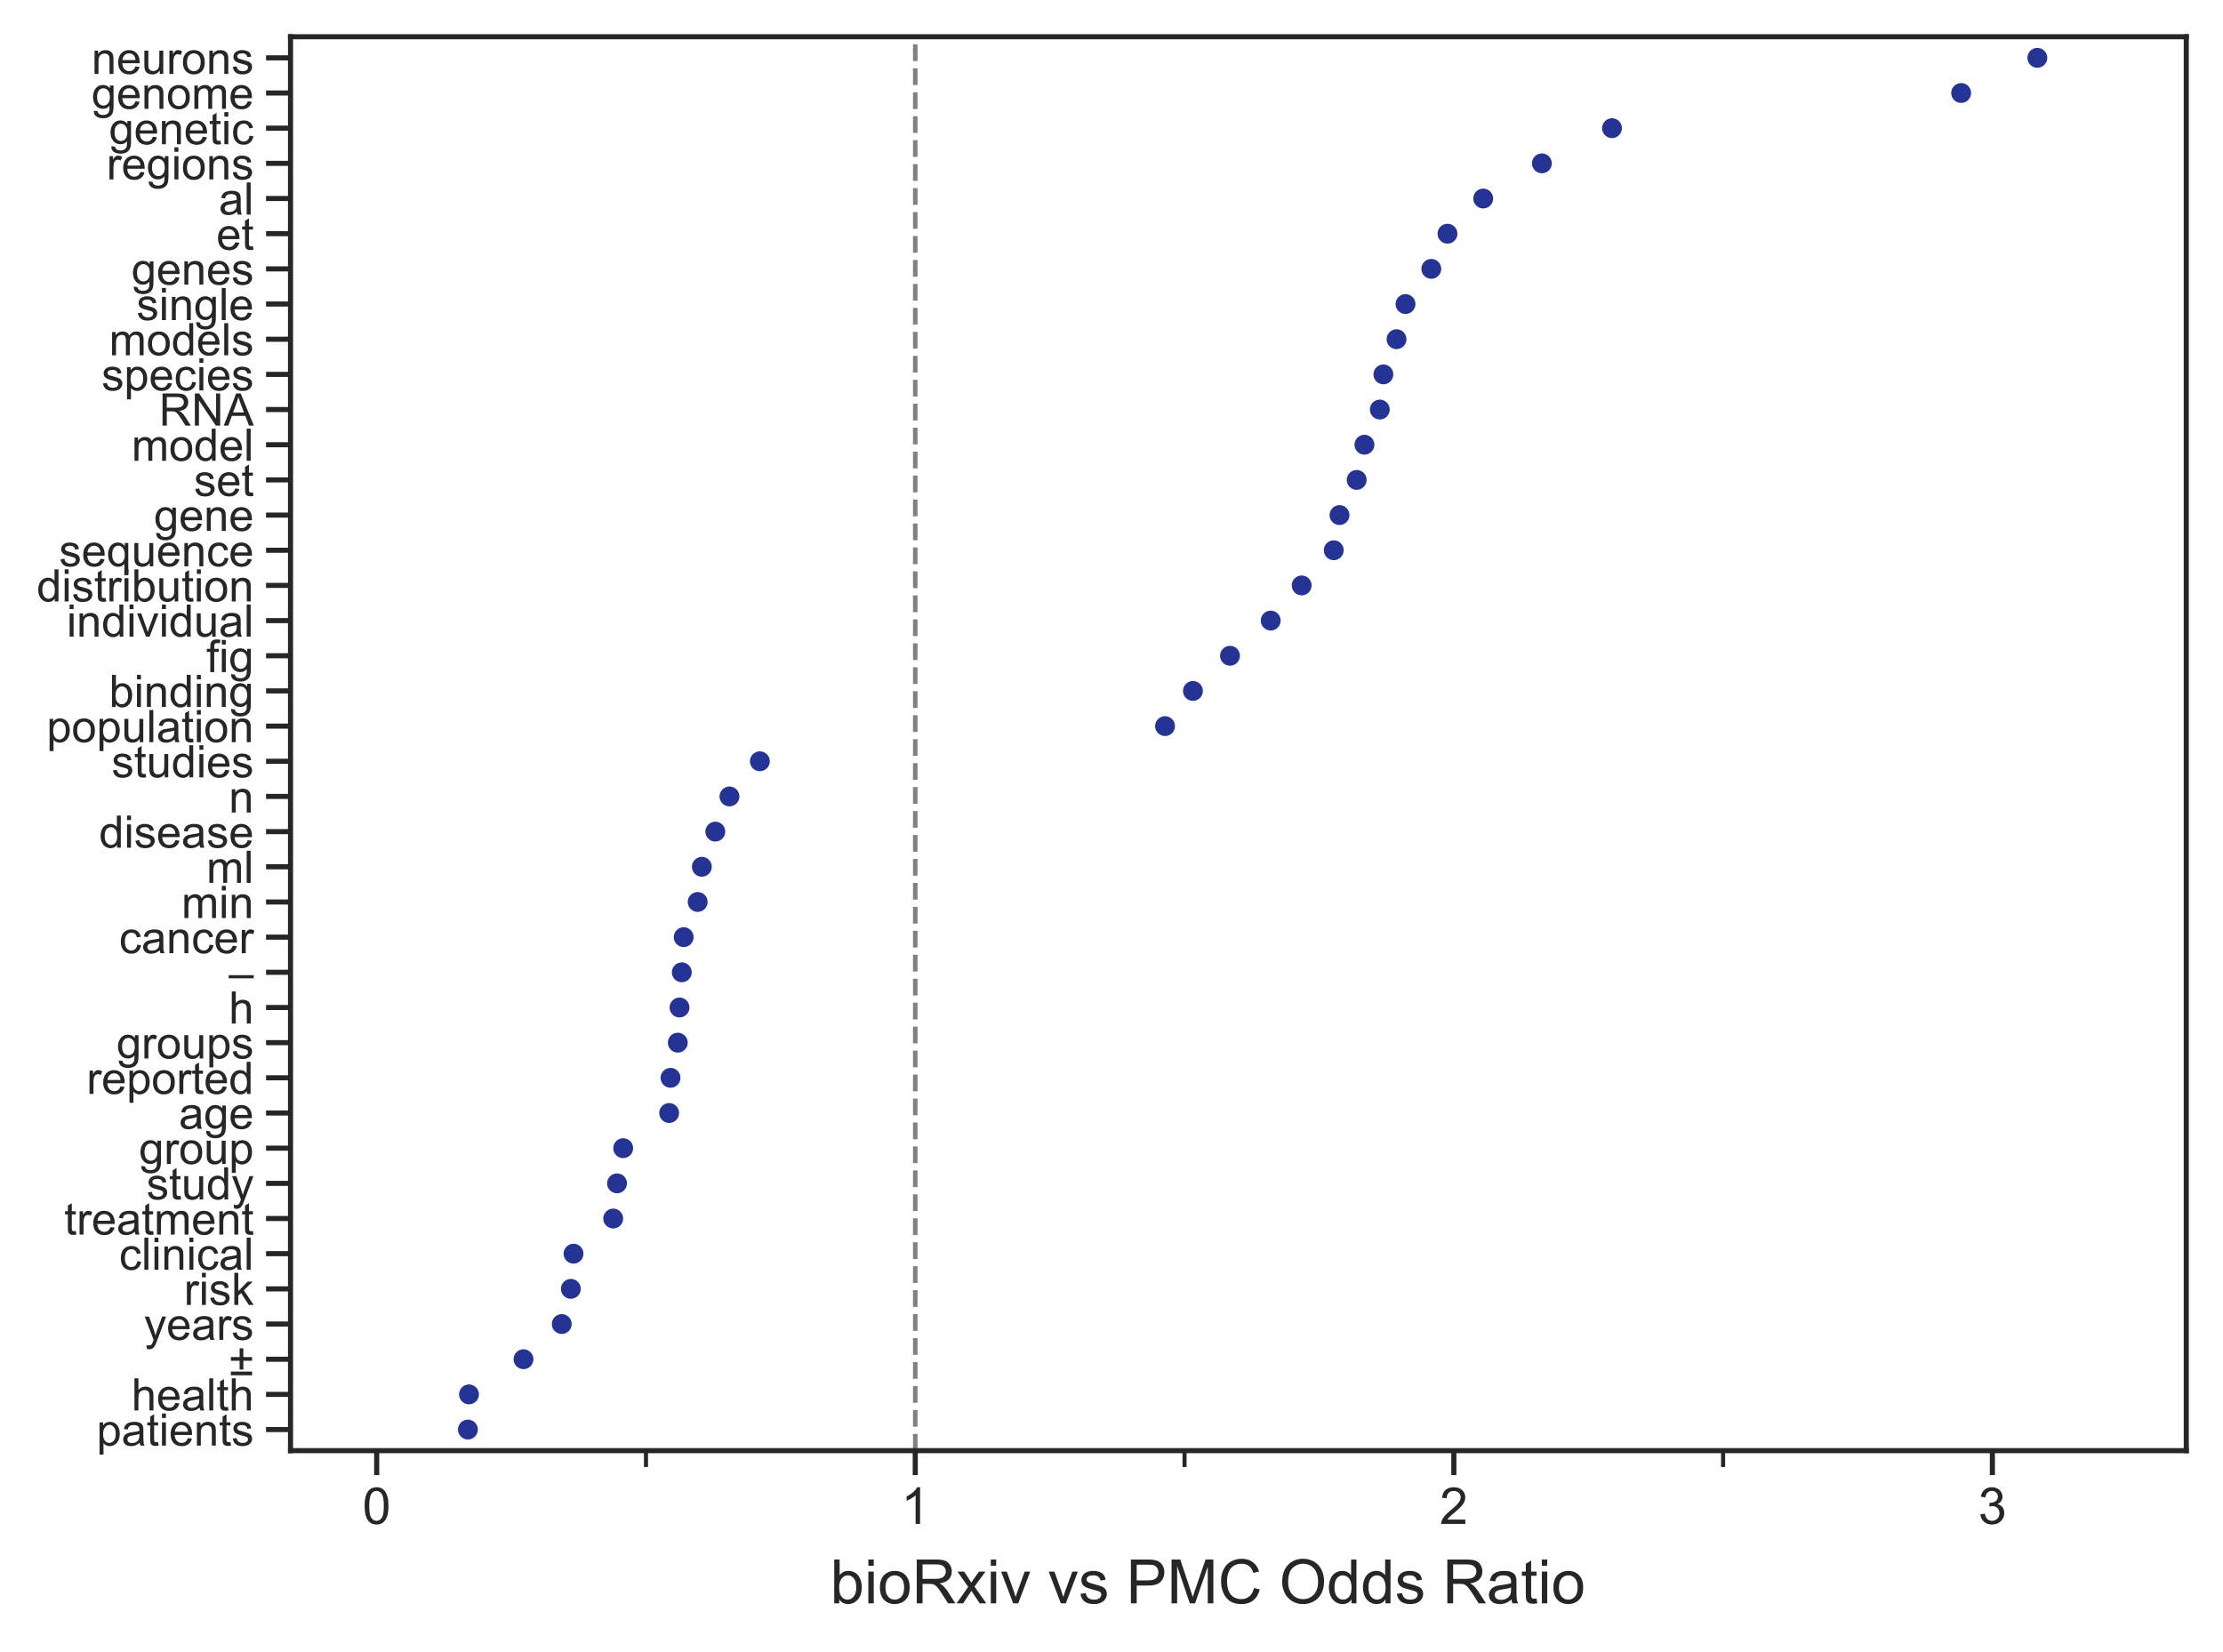 <?xml version="1.0" encoding="utf-8" standalone="no"?>
<!DOCTYPE svg PUBLIC "-//W3C//DTD SVG 1.1//EN"
  "http://www.w3.org/Graphics/SVG/1.1/DTD/svg11.dtd">
<!-- Created with matplotlib (https://matplotlib.org/) -->
<svg height="323.92pt" version="1.1" viewBox="0 0 435.781 323.92" width="435.781pt" xmlns="http://www.w3.org/2000/svg" xmlns:xlink="http://www.w3.org/1999/xlink">
 <defs>
  <style type="text/css">
*{stroke-linecap:butt;stroke-linejoin:round;}
  </style>
 </defs>
 <g id="figure_1">
  <g id="patch_1">
   <path d="M 0 323.92 
L 435.781 323.92 
L 435.781 0 
L 0 0 
z
" style="fill:#ffffff;"/>
  </g>
  <g id="axes_1">
   <g id="patch_2">
    <path d="M 56.953 284.4 
L 428.582 284.4 
L 428.582 7.2 
L 56.953 7.2 
z
" style="fill:#ffffff;"/>
   </g>
   <g id="matplotlib.axis_1">
    <g id="xtick_1">
     <g id="line2d_1">
      <defs>
       <path d="M 0 0 
L 0 4.8 
" id="mb19589511e" style="stroke:#262626;"/>
      </defs>
      <g>
       <use style="fill:#262626;stroke:#262626;" x="73.846" xlink:href="#mb19589511e" y="284.4"/>
      </g>
     </g>
     <g id="text_1">
      <!-- 0 -->
      <defs>
       <path d="M 4.156 35.297 
Q 4.156 48 6.766 55.734 
Q 9.375 63.484 14.516 67.672 
Q 19.672 71.875 27.484 71.875 
Q 33.25 71.875 37.594 69.547 
Q 41.938 67.234 44.766 62.859 
Q 47.609 58.5 49.219 52.219 
Q 50.828 45.953 50.828 35.297 
Q 50.828 22.703 48.234 14.969 
Q 45.656 7.234 40.5 3 
Q 35.359 -1.219 27.484 -1.219 
Q 17.141 -1.219 11.234 6.203 
Q 4.156 15.141 4.156 35.297 
z
M 13.188 35.297 
Q 13.188 17.672 17.312 11.828 
Q 21.438 6 27.484 6 
Q 33.547 6 37.672 11.859 
Q 41.797 17.719 41.797 35.297 
Q 41.797 52.984 37.672 58.781 
Q 33.547 64.594 27.391 64.594 
Q 21.344 64.594 17.719 59.469 
Q 13.188 52.938 13.188 35.297 
z
" id="ArialMT-48"/>
      </defs>
      <g style="fill:#262626;" transform="translate(71.065 298.758)scale(0.1 -0.1)">
       <use xlink:href="#ArialMT-48"/>
      </g>
     </g>
    </g>
    <g id="xtick_2">
     <g id="line2d_2">
      <g>
       <use style="fill:#262626;stroke:#262626;" x="179.422" xlink:href="#mb19589511e" y="284.4"/>
      </g>
     </g>
     <g id="text_2">
      <!-- 1 -->
      <defs>
       <path d="M 37.25 0 
L 28.469 0 
L 28.469 56 
Q 25.297 52.984 20.141 49.953 
Q 14.984 46.922 10.891 45.406 
L 10.891 53.906 
Q 18.266 57.375 23.781 62.297 
Q 29.297 67.234 31.594 71.875 
L 37.25 71.875 
z
" id="ArialMT-49"/>
      </defs>
      <g style="fill:#262626;" transform="translate(176.641 298.758)scale(0.1 -0.1)">
       <use xlink:href="#ArialMT-49"/>
      </g>
     </g>
    </g>
    <g id="xtick_3">
     <g id="line2d_3">
      <g>
       <use style="fill:#262626;stroke:#262626;" x="284.998" xlink:href="#mb19589511e" y="284.4"/>
      </g>
     </g>
     <g id="text_3">
      <!-- 2 -->
      <defs>
       <path d="M 50.344 8.453 
L 50.344 0 
L 3.031 0 
Q 2.938 3.172 4.047 6.109 
Q 5.859 10.938 9.828 15.625 
Q 13.812 20.312 21.344 26.469 
Q 33.016 36.031 37.109 41.625 
Q 41.219 47.219 41.219 52.203 
Q 41.219 57.422 37.469 61 
Q 33.734 64.594 27.734 64.594 
Q 21.391 64.594 17.578 60.781 
Q 13.766 56.984 13.719 50.25 
L 4.688 51.172 
Q 5.609 61.281 11.656 66.578 
Q 17.719 71.875 27.938 71.875 
Q 38.234 71.875 44.234 66.156 
Q 50.25 60.453 50.25 52 
Q 50.25 47.703 48.484 43.547 
Q 46.734 39.406 42.656 34.812 
Q 38.578 30.219 29.109 22.219 
Q 21.188 15.578 18.938 13.203 
Q 16.703 10.844 15.234 8.453 
z
" id="ArialMT-50"/>
      </defs>
      <g style="fill:#262626;" transform="translate(282.217 298.758)scale(0.1 -0.1)">
       <use xlink:href="#ArialMT-50"/>
      </g>
     </g>
    </g>
    <g id="xtick_4">
     <g id="line2d_4">
      <g>
       <use style="fill:#262626;stroke:#262626;" x="390.574" xlink:href="#mb19589511e" y="284.4"/>
      </g>
     </g>
     <g id="text_4">
      <!-- 3 -->
      <defs>
       <path d="M 4.203 18.891 
L 12.984 20.062 
Q 14.5 12.594 18.141 9.297 
Q 21.781 6 27 6 
Q 33.203 6 37.469 10.297 
Q 41.75 14.594 41.75 20.953 
Q 41.75 27 37.797 30.922 
Q 33.844 34.859 27.734 34.859 
Q 25.25 34.859 21.531 33.891 
L 22.516 41.609 
Q 23.391 41.5 23.922 41.5 
Q 29.547 41.5 34.031 44.422 
Q 38.531 47.359 38.531 53.469 
Q 38.531 58.297 35.25 61.469 
Q 31.984 64.656 26.812 64.656 
Q 21.688 64.656 18.266 61.422 
Q 14.844 58.203 13.875 51.766 
L 5.078 53.328 
Q 6.688 62.156 12.391 67.016 
Q 18.109 71.875 26.609 71.875 
Q 32.469 71.875 37.391 69.359 
Q 42.328 66.844 44.938 62.5 
Q 47.562 58.156 47.562 53.266 
Q 47.562 48.641 45.062 44.828 
Q 42.578 41.016 37.703 38.766 
Q 44.047 37.312 47.562 32.688 
Q 51.078 28.078 51.078 21.141 
Q 51.078 11.766 44.234 5.25 
Q 37.406 -1.266 26.953 -1.266 
Q 17.531 -1.266 11.297 4.344 
Q 5.078 9.969 4.203 18.891 
z
" id="ArialMT-51"/>
      </defs>
      <g style="fill:#262626;" transform="translate(387.794 298.758)scale(0.1 -0.1)">
       <use xlink:href="#ArialMT-51"/>
      </g>
     </g>
    </g>
    <g id="xtick_5">
     <g id="line2d_5">
      <defs>
       <path d="M 0 0 
L 0 3.2 
" id="m8f9d87def4" style="stroke:#262626;stroke-width:0.8;"/>
      </defs>
      <g>
       <use style="fill:#262626;stroke:#262626;stroke-width:0.8;" x="126.634" xlink:href="#m8f9d87def4" y="284.4"/>
      </g>
     </g>
    </g>
    <g id="xtick_6">
     <g id="line2d_6">
      <g>
       <use style="fill:#262626;stroke:#262626;stroke-width:0.8;" x="232.21" xlink:href="#m8f9d87def4" y="284.4"/>
      </g>
     </g>
    </g>
    <g id="xtick_7">
     <g id="line2d_7">
      <g>
       <use style="fill:#262626;stroke:#262626;stroke-width:0.8;" x="337.786" xlink:href="#m8f9d87def4" y="284.4"/>
      </g>
     </g>
    </g>
    <g id="text_5">
     <!-- bioRxiv vs PMC Odds Ratio -->
     <defs>
      <path d="M 14.703 0 
L 6.547 0 
L 6.547 71.578 
L 15.328 71.578 
L 15.328 46.047 
Q 20.906 53.031 29.547 53.031 
Q 34.328 53.031 38.594 51.094 
Q 42.875 49.172 45.625 45.672 
Q 48.391 42.188 49.953 37.25 
Q 51.516 32.328 51.516 26.703 
Q 51.516 13.375 44.922 6.094 
Q 38.328 -1.172 29.109 -1.172 
Q 19.922 -1.172 14.703 6.5 
z
M 14.594 26.312 
Q 14.594 17 17.141 12.844 
Q 21.297 6.062 28.375 6.062 
Q 34.125 6.062 38.328 11.062 
Q 42.531 16.062 42.531 25.984 
Q 42.531 36.141 38.5 40.969 
Q 34.469 45.797 28.766 45.797 
Q 23 45.797 18.797 40.797 
Q 14.594 35.797 14.594 26.312 
z
" id="ArialMT-98"/>
      <path d="M 6.641 61.469 
L 6.641 71.578 
L 15.438 71.578 
L 15.438 61.469 
z
M 6.641 0 
L 6.641 51.859 
L 15.438 51.859 
L 15.438 0 
z
" id="ArialMT-105"/>
      <path d="M 3.328 25.922 
Q 3.328 40.328 11.328 47.266 
Q 18.016 53.031 27.641 53.031 
Q 38.328 53.031 45.109 46.016 
Q 51.906 39.016 51.906 26.656 
Q 51.906 16.656 48.906 10.906 
Q 45.906 5.172 40.156 2 
Q 34.422 -1.172 27.641 -1.172 
Q 16.75 -1.172 10.031 5.812 
Q 3.328 12.797 3.328 25.922 
z
M 12.359 25.922 
Q 12.359 15.969 16.703 11.016 
Q 21.047 6.062 27.641 6.062 
Q 34.188 6.062 38.531 11.031 
Q 42.875 16.016 42.875 26.219 
Q 42.875 35.844 38.5 40.797 
Q 34.125 45.75 27.641 45.75 
Q 21.047 45.75 16.703 40.812 
Q 12.359 35.891 12.359 25.922 
z
" id="ArialMT-111"/>
      <path d="M 7.859 0 
L 7.859 71.578 
L 39.594 71.578 
Q 49.172 71.578 54.141 69.641 
Q 59.125 67.719 62.109 62.828 
Q 65.094 57.953 65.094 52.047 
Q 65.094 44.438 60.156 39.203 
Q 55.219 33.984 44.922 32.562 
Q 48.688 30.766 50.641 29 
Q 54.781 25.203 58.5 19.484 
L 70.953 0 
L 59.031 0 
L 49.562 14.891 
Q 45.406 21.344 42.719 24.75 
Q 40.047 28.172 37.922 29.531 
Q 35.797 30.906 33.594 31.453 
Q 31.984 31.781 28.328 31.781 
L 17.328 31.781 
L 17.328 0 
z
M 17.328 39.984 
L 37.703 39.984 
Q 44.188 39.984 47.844 41.328 
Q 51.516 42.672 53.422 45.625 
Q 55.328 48.578 55.328 52.047 
Q 55.328 57.125 51.641 60.391 
Q 47.953 63.672 39.984 63.672 
L 17.328 63.672 
z
" id="ArialMT-82"/>
      <path d="M 0.734 0 
L 19.672 26.953 
L 2.156 51.859 
L 13.141 51.859 
L 21.094 39.703 
Q 23.344 36.234 24.703 33.891 
Q 26.859 37.109 28.656 39.594 
L 37.406 51.859 
L 47.906 51.859 
L 29.984 27.438 
L 49.266 0 
L 38.484 0 
L 27.828 16.109 
L 25 20.453 
L 11.375 0 
z
" id="ArialMT-120"/>
      <path d="M 21 0 
L 1.266 51.859 
L 10.547 51.859 
L 21.688 20.797 
Q 23.484 15.766 25 10.359 
Q 26.172 14.453 28.266 20.219 
L 39.797 51.859 
L 48.828 51.859 
L 29.203 0 
z
" id="ArialMT-118"/>
      <path id="ArialMT-32"/>
      <path d="M 3.078 15.484 
L 11.766 16.844 
Q 12.5 11.625 15.844 8.844 
Q 19.188 6.062 25.203 6.062 
Q 31.25 6.062 34.172 8.516 
Q 37.109 10.984 37.109 14.312 
Q 37.109 17.281 34.516 19 
Q 32.719 20.172 25.531 21.969 
Q 15.875 24.422 12.141 26.203 
Q 8.406 27.984 6.469 31.125 
Q 4.547 34.281 4.547 38.094 
Q 4.547 41.547 6.125 44.5 
Q 7.719 47.469 10.453 49.422 
Q 12.5 50.922 16.031 51.969 
Q 19.578 53.031 23.641 53.031 
Q 29.734 53.031 34.344 51.266 
Q 38.969 49.516 41.156 46.5 
Q 43.359 43.5 44.188 38.484 
L 35.594 37.312 
Q 35.016 41.312 32.203 43.547 
Q 29.391 45.797 24.266 45.797 
Q 18.219 45.797 15.625 43.797 
Q 13.031 41.797 13.031 39.109 
Q 13.031 37.406 14.109 36.031 
Q 15.188 34.625 17.484 33.688 
Q 18.797 33.203 25.25 31.453 
Q 34.578 28.953 38.25 27.359 
Q 41.938 25.781 44.031 22.75 
Q 46.141 19.734 46.141 15.234 
Q 46.141 10.844 43.578 6.953 
Q 41.016 3.078 36.172 0.953 
Q 31.344 -1.172 25.25 -1.172 
Q 15.141 -1.172 9.844 3.031 
Q 4.547 7.234 3.078 15.484 
z
" id="ArialMT-115"/>
      <path d="M 7.719 0 
L 7.719 71.578 
L 34.719 71.578 
Q 41.844 71.578 45.609 70.906 
Q 50.875 70.016 54.438 67.547 
Q 58.016 65.094 60.188 60.641 
Q 62.359 56.203 62.359 50.875 
Q 62.359 41.75 56.547 35.422 
Q 50.734 29.109 35.547 29.109 
L 17.188 29.109 
L 17.188 0 
z
M 17.188 37.547 
L 35.688 37.547 
Q 44.875 37.547 48.734 40.969 
Q 52.594 44.391 52.594 50.594 
Q 52.594 55.078 50.312 58.266 
Q 48.047 61.469 44.344 62.5 
Q 41.938 63.141 35.5 63.141 
L 17.188 63.141 
z
" id="ArialMT-80"/>
      <path d="M 7.422 0 
L 7.422 71.578 
L 21.688 71.578 
L 38.625 20.906 
Q 40.969 13.812 42.047 10.297 
Q 43.266 14.203 45.844 21.781 
L 62.984 71.578 
L 75.734 71.578 
L 75.734 0 
L 66.609 0 
L 66.609 59.906 
L 45.797 0 
L 37.25 0 
L 16.547 60.938 
L 16.547 0 
z
" id="ArialMT-77"/>
      <path d="M 58.797 25.094 
L 68.266 22.703 
Q 65.281 11.031 57.547 4.906 
Q 49.812 -1.219 38.625 -1.219 
Q 27.047 -1.219 19.797 3.484 
Q 12.547 8.203 8.766 17.141 
Q 4.984 26.078 4.984 36.328 
Q 4.984 47.516 9.25 55.828 
Q 13.531 64.156 21.406 68.469 
Q 29.297 72.797 38.766 72.797 
Q 49.516 72.797 56.828 67.328 
Q 64.156 61.859 67.047 51.953 
L 57.719 49.75 
Q 55.219 57.562 50.484 61.125 
Q 45.75 64.703 38.578 64.703 
Q 30.328 64.703 24.781 60.734 
Q 19.234 56.781 16.984 50.109 
Q 14.75 43.453 14.75 36.375 
Q 14.75 27.25 17.406 20.438 
Q 20.062 13.625 25.672 10.25 
Q 31.297 6.891 37.844 6.891 
Q 45.797 6.891 51.312 11.469 
Q 56.844 16.062 58.797 25.094 
z
" id="ArialMT-67"/>
      <path d="M 4.828 34.859 
Q 4.828 52.688 14.391 62.766 
Q 23.969 72.859 39.109 72.859 
Q 49.031 72.859 56.984 68.109 
Q 64.938 63.375 69.109 54.906 
Q 73.297 46.438 73.297 35.688 
Q 73.297 24.812 68.891 16.219 
Q 64.5 7.625 56.438 3.203 
Q 48.391 -1.219 39.062 -1.219 
Q 28.953 -1.219 20.984 3.656 
Q 13.031 8.547 8.922 16.984 
Q 4.828 25.438 4.828 34.859 
z
M 14.594 34.719 
Q 14.594 21.781 21.547 14.328 
Q 28.516 6.891 39.016 6.891 
Q 49.703 6.891 56.609 14.406 
Q 63.531 21.922 63.531 35.75 
Q 63.531 44.484 60.578 51 
Q 57.625 57.516 51.922 61.109 
Q 46.234 64.703 39.156 64.703 
Q 29.109 64.703 21.844 57.781 
Q 14.594 50.875 14.594 34.719 
z
" id="ArialMT-79"/>
      <path d="M 40.234 0 
L 40.234 6.547 
Q 35.297 -1.172 25.734 -1.172 
Q 19.531 -1.172 14.328 2.25 
Q 9.125 5.672 6.266 11.797 
Q 3.422 17.922 3.422 25.875 
Q 3.422 33.641 6 39.969 
Q 8.594 46.297 13.766 49.656 
Q 18.953 53.031 25.344 53.031 
Q 30.031 53.031 33.688 51.047 
Q 37.359 49.078 39.656 45.906 
L 39.656 71.578 
L 48.391 71.578 
L 48.391 0 
z
M 12.453 25.875 
Q 12.453 15.922 16.641 10.984 
Q 20.844 6.062 26.562 6.062 
Q 32.328 6.062 36.344 10.766 
Q 40.375 15.484 40.375 25.141 
Q 40.375 35.797 36.266 40.766 
Q 32.172 45.75 26.172 45.75 
Q 20.312 45.75 16.375 40.969 
Q 12.453 36.188 12.453 25.875 
z
" id="ArialMT-100"/>
      <path d="M 40.438 6.391 
Q 35.547 2.25 31.031 0.531 
Q 26.516 -1.172 21.344 -1.172 
Q 12.797 -1.172 8.203 3 
Q 3.609 7.172 3.609 13.672 
Q 3.609 17.484 5.344 20.625 
Q 7.078 23.781 9.891 25.688 
Q 12.703 27.594 16.219 28.562 
Q 18.797 29.25 24.031 29.891 
Q 34.672 31.156 39.703 32.906 
Q 39.75 34.719 39.75 35.203 
Q 39.75 40.578 37.25 42.781 
Q 33.891 45.75 27.25 45.75 
Q 21.047 45.75 18.094 43.578 
Q 15.141 41.406 13.719 35.891 
L 5.125 37.062 
Q 6.297 42.578 8.984 45.969 
Q 11.672 49.359 16.75 51.188 
Q 21.828 53.031 28.516 53.031 
Q 35.156 53.031 39.297 51.469 
Q 43.453 49.906 45.406 47.531 
Q 47.359 45.172 48.141 41.547 
Q 48.578 39.312 48.578 33.453 
L 48.578 21.734 
Q 48.578 9.469 49.141 6.219 
Q 49.703 2.984 51.375 0 
L 42.188 0 
Q 40.828 2.734 40.438 6.391 
z
M 39.703 26.031 
Q 34.906 24.078 25.344 22.703 
Q 19.922 21.922 17.672 20.938 
Q 15.438 19.969 14.203 18.094 
Q 12.984 16.219 12.984 13.922 
Q 12.984 10.406 15.641 8.062 
Q 18.312 5.719 23.438 5.719 
Q 28.516 5.719 32.469 7.938 
Q 36.422 10.156 38.281 14.016 
Q 39.703 17 39.703 22.797 
z
" id="ArialMT-97"/>
      <path d="M 25.781 7.859 
L 27.047 0.094 
Q 23.344 -0.688 20.406 -0.688 
Q 15.625 -0.688 12.984 0.828 
Q 10.359 2.344 9.281 4.812 
Q 8.203 7.281 8.203 15.188 
L 8.203 45.016 
L 1.766 45.016 
L 1.766 51.859 
L 8.203 51.859 
L 8.203 64.703 
L 16.938 69.969 
L 16.938 51.859 
L 25.781 51.859 
L 25.781 45.016 
L 16.938 45.016 
L 16.938 14.703 
Q 16.938 10.938 17.406 9.859 
Q 17.875 8.797 18.922 8.156 
Q 19.969 7.516 21.922 7.516 
Q 23.391 7.516 25.781 7.859 
z
" id="ArialMT-116"/>
     </defs>
     <g style="fill:#262626;" transform="translate(162.754 314.335)scale(0.12 -0.12)">
      <use xlink:href="#ArialMT-98"/>
      <use x="55.615" xlink:href="#ArialMT-105"/>
      <use x="77.832" xlink:href="#ArialMT-111"/>
      <use x="133.447" xlink:href="#ArialMT-82"/>
      <use x="205.664" xlink:href="#ArialMT-120"/>
      <use x="255.664" xlink:href="#ArialMT-105"/>
      <use x="277.881" xlink:href="#ArialMT-118"/>
      <use x="327.881" xlink:href="#ArialMT-32"/>
      <use x="355.664" xlink:href="#ArialMT-118"/>
      <use x="405.664" xlink:href="#ArialMT-115"/>
      <use x="455.664" xlink:href="#ArialMT-32"/>
      <use x="483.447" xlink:href="#ArialMT-80"/>
      <use x="550.146" xlink:href="#ArialMT-77"/>
      <use x="633.447" xlink:href="#ArialMT-67"/>
      <use x="705.664" xlink:href="#ArialMT-32"/>
      <use x="733.447" xlink:href="#ArialMT-79"/>
      <use x="811.23" xlink:href="#ArialMT-100"/>
      <use x="866.846" xlink:href="#ArialMT-100"/>
      <use x="922.461" xlink:href="#ArialMT-115"/>
      <use x="972.461" xlink:href="#ArialMT-32"/>
      <use x="1000.244" xlink:href="#ArialMT-82"/>
      <use x="1072.461" xlink:href="#ArialMT-97"/>
      <use x="1128.076" xlink:href="#ArialMT-116"/>
      <use x="1155.859" xlink:href="#ArialMT-105"/>
      <use x="1178.076" xlink:href="#ArialMT-111"/>
     </g>
    </g>
   </g>
   <g id="matplotlib.axis_2">
    <g id="ytick_1">
     <g id="line2d_8">
      <defs>
       <path d="M 0 0 
L -4.8 0 
" id="m8e334d9579" style="stroke:#262626;"/>
      </defs>
      <g>
       <use style="fill:#262626;stroke:#262626;" x="56.953" xlink:href="#m8e334d9579" y="280.263"/>
      </g>
     </g>
     <g id="text_6">
      <!-- patients -->
      <defs>
       <path d="M 6.594 -19.875 
L 6.594 51.859 
L 14.594 51.859 
L 14.594 45.125 
Q 17.438 49.078 21 51.047 
Q 24.562 53.031 29.641 53.031 
Q 36.281 53.031 41.359 49.609 
Q 46.438 46.188 49.016 39.953 
Q 51.609 33.734 51.609 26.312 
Q 51.609 18.359 48.75 11.984 
Q 45.906 5.609 40.453 2.219 
Q 35.016 -1.172 29 -1.172 
Q 24.609 -1.172 21.109 0.688 
Q 17.625 2.547 15.375 5.375 
L 15.375 -19.875 
z
M 14.547 25.641 
Q 14.547 15.625 18.594 10.844 
Q 22.656 6.062 28.422 6.062 
Q 34.281 6.062 38.453 11.016 
Q 42.625 15.969 42.625 26.375 
Q 42.625 36.281 38.547 41.203 
Q 34.469 46.141 28.812 46.141 
Q 23.188 46.141 18.859 40.891 
Q 14.547 35.641 14.547 25.641 
z
" id="ArialMT-112"/>
       <path d="M 42.094 16.703 
L 51.172 15.578 
Q 49.031 7.625 43.219 3.219 
Q 37.406 -1.172 28.375 -1.172 
Q 17 -1.172 10.328 5.828 
Q 3.656 12.844 3.656 25.484 
Q 3.656 38.578 10.391 45.797 
Q 17.141 53.031 27.875 53.031 
Q 38.281 53.031 44.875 45.953 
Q 51.469 38.875 51.469 26.031 
Q 51.469 25.25 51.422 23.688 
L 12.75 23.688 
Q 13.234 15.141 17.578 10.594 
Q 21.922 6.062 28.422 6.062 
Q 33.25 6.062 36.672 8.594 
Q 40.094 11.141 42.094 16.703 
z
M 13.234 30.906 
L 42.188 30.906 
Q 41.609 37.453 38.875 40.719 
Q 34.672 45.797 27.984 45.797 
Q 21.922 45.797 17.797 41.75 
Q 13.672 37.703 13.234 30.906 
z
" id="ArialMT-101"/>
       <path d="M 6.594 0 
L 6.594 51.859 
L 14.5 51.859 
L 14.5 44.484 
Q 20.219 53.031 31 53.031 
Q 35.688 53.031 39.625 51.344 
Q 43.562 49.656 45.516 46.922 
Q 47.469 44.188 48.25 40.438 
Q 48.734 37.984 48.734 31.891 
L 48.734 0 
L 39.938 0 
L 39.938 31.547 
Q 39.938 36.922 38.906 39.578 
Q 37.891 42.234 35.281 43.812 
Q 32.672 45.406 29.156 45.406 
Q 23.531 45.406 19.453 41.844 
Q 15.375 38.281 15.375 28.328 
L 15.375 0 
z
" id="ArialMT-110"/>
      </defs>
      <g style="fill:#262626;" transform="translate(18.934 283.412)scale(0.088 -0.088)">
       <use xlink:href="#ArialMT-112"/>
       <use x="55.615" xlink:href="#ArialMT-97"/>
       <use x="111.23" xlink:href="#ArialMT-116"/>
       <use x="139.014" xlink:href="#ArialMT-105"/>
       <use x="161.23" xlink:href="#ArialMT-101"/>
       <use x="216.846" xlink:href="#ArialMT-110"/>
       <use x="272.461" xlink:href="#ArialMT-116"/>
       <use x="300.244" xlink:href="#ArialMT-115"/>
      </g>
     </g>
    </g>
    <g id="ytick_2">
     <g id="line2d_9">
      <g>
       <use style="fill:#262626;stroke:#262626;" x="56.953" xlink:href="#m8e334d9579" y="273.367"/>
      </g>
     </g>
     <g id="text_7">
      <!-- health -->
      <defs>
       <path d="M 6.594 0 
L 6.594 71.578 
L 15.375 71.578 
L 15.375 45.906 
Q 21.531 53.031 30.906 53.031 
Q 36.672 53.031 40.922 50.75 
Q 45.172 48.484 47 44.484 
Q 48.828 40.484 48.828 32.859 
L 48.828 0 
L 40.047 0 
L 40.047 32.859 
Q 40.047 39.453 37.188 42.453 
Q 34.328 45.453 29.109 45.453 
Q 25.203 45.453 21.75 43.422 
Q 18.312 41.406 16.844 37.938 
Q 15.375 34.469 15.375 28.375 
L 15.375 0 
z
" id="ArialMT-104"/>
       <path d="M 6.391 0 
L 6.391 71.578 
L 15.188 71.578 
L 15.188 0 
z
" id="ArialMT-108"/>
      </defs>
      <g style="fill:#262626;" transform="translate(25.779 276.517)scale(0.088 -0.088)">
       <use xlink:href="#ArialMT-104"/>
       <use x="55.615" xlink:href="#ArialMT-101"/>
       <use x="111.23" xlink:href="#ArialMT-97"/>
       <use x="166.846" xlink:href="#ArialMT-108"/>
       <use x="189.062" xlink:href="#ArialMT-116"/>
       <use x="216.846" xlink:href="#ArialMT-104"/>
      </g>
     </g>
    </g>
    <g id="ytick_3">
     <g id="line2d_10">
      <g>
       <use style="fill:#262626;stroke:#262626;" x="56.953" xlink:href="#m8e334d9579" y="266.472"/>
      </g>
     </g>
     <g id="text_8">
      <!-- ± -->
      <defs>
       <path d="M 23.297 12.703 
L 23.297 32.375 
L 3.812 32.375 
L 3.812 40.531 
L 23.297 40.531 
L 23.297 60.016 
L 31.594 60.016 
L 31.594 40.531 
L 51.078 40.531 
L 51.078 32.375 
L 31.594 32.375 
L 31.594 12.703 
z
M 51.078 0 
L 3.812 0 
L 3.812 8.203 
L 51.078 8.203 
z
" id="ArialMT-177"/>
      </defs>
      <g style="fill:#262626;" transform="translate(44.923 269.621)scale(0.088 -0.088)">
       <use xlink:href="#ArialMT-177"/>
      </g>
     </g>
    </g>
    <g id="ytick_4">
     <g id="line2d_11">
      <g>
       <use style="fill:#262626;stroke:#262626;" x="56.953" xlink:href="#m8e334d9579" y="259.576"/>
      </g>
     </g>
     <g id="text_9">
      <!-- years -->
      <defs>
       <path d="M 6.203 -19.969 
L 5.219 -11.719 
Q 8.109 -12.5 10.25 -12.5 
Q 13.188 -12.5 14.938 -11.516 
Q 16.703 -10.547 17.828 -8.797 
Q 18.656 -7.469 20.516 -2.25 
Q 20.75 -1.516 21.297 -0.094 
L 1.609 51.859 
L 11.078 51.859 
L 21.875 21.828 
Q 23.969 16.109 25.641 9.812 
Q 27.156 15.875 29.25 21.625 
L 40.328 51.859 
L 49.125 51.859 
L 29.391 -0.875 
Q 26.219 -9.422 24.469 -12.641 
Q 22.125 -17 19.094 -19.016 
Q 16.062 -21.047 11.859 -21.047 
Q 9.328 -21.047 6.203 -19.969 
z
" id="ArialMT-121"/>
       <path d="M 6.5 0 
L 6.5 51.859 
L 14.406 51.859 
L 14.406 44 
Q 17.438 49.516 20 51.266 
Q 22.562 53.031 25.641 53.031 
Q 30.078 53.031 34.672 50.203 
L 31.641 42.047 
Q 28.422 43.953 25.203 43.953 
Q 22.312 43.953 20.016 42.219 
Q 17.719 40.484 16.75 37.406 
Q 15.281 32.719 15.281 27.156 
L 15.281 0 
z
" id="ArialMT-114"/>
      </defs>
      <g style="fill:#262626;" transform="translate(28.236 262.674)scale(0.088 -0.088)">
       <use xlink:href="#ArialMT-121"/>
       <use x="50" xlink:href="#ArialMT-101"/>
       <use x="105.615" xlink:href="#ArialMT-97"/>
       <use x="161.23" xlink:href="#ArialMT-114"/>
       <use x="194.531" xlink:href="#ArialMT-115"/>
      </g>
     </g>
    </g>
    <g id="ytick_5">
     <g id="line2d_12">
      <g>
       <use style="fill:#262626;stroke:#262626;" x="56.953" xlink:href="#m8e334d9579" y="252.681"/>
      </g>
     </g>
     <g id="text_10">
      <!-- risk -->
      <defs>
       <path d="M 6.641 0 
L 6.641 71.578 
L 15.438 71.578 
L 15.438 30.766 
L 36.234 51.859 
L 47.609 51.859 
L 27.781 32.625 
L 49.609 0 
L 38.766 0 
L 21.625 26.516 
L 15.438 20.562 
L 15.438 0 
z
" id="ArialMT-107"/>
      </defs>
      <g style="fill:#262626;" transform="translate(36.068 255.83)scale(0.088 -0.088)">
       <use xlink:href="#ArialMT-114"/>
       <use x="33.301" xlink:href="#ArialMT-105"/>
       <use x="55.518" xlink:href="#ArialMT-115"/>
       <use x="105.518" xlink:href="#ArialMT-107"/>
      </g>
     </g>
    </g>
    <g id="ytick_6">
     <g id="line2d_13">
      <g>
       <use style="fill:#262626;stroke:#262626;" x="56.953" xlink:href="#m8e334d9579" y="245.785"/>
      </g>
     </g>
     <g id="text_11">
      <!-- clinical -->
      <defs>
       <path d="M 40.438 19 
L 49.078 17.875 
Q 47.656 8.938 41.812 3.875 
Q 35.984 -1.172 27.484 -1.172 
Q 16.844 -1.172 10.375 5.781 
Q 3.906 12.75 3.906 25.734 
Q 3.906 34.125 6.688 40.422 
Q 9.469 46.734 15.156 49.875 
Q 20.844 53.031 27.547 53.031 
Q 35.984 53.031 41.359 48.75 
Q 46.734 44.484 48.25 36.625 
L 39.703 35.297 
Q 38.484 40.531 35.375 43.156 
Q 32.281 45.797 27.875 45.797 
Q 21.234 45.797 17.078 41.031 
Q 12.938 36.281 12.938 25.984 
Q 12.938 15.531 16.938 10.797 
Q 20.953 6.062 27.391 6.062 
Q 32.562 6.062 36.031 9.234 
Q 39.5 12.406 40.438 19 
z
" id="ArialMT-99"/>
      </defs>
      <g style="fill:#262626;" transform="translate(23.345 248.935)scale(0.088 -0.088)">
       <use xlink:href="#ArialMT-99"/>
       <use x="50" xlink:href="#ArialMT-108"/>
       <use x="72.217" xlink:href="#ArialMT-105"/>
       <use x="94.434" xlink:href="#ArialMT-110"/>
       <use x="150.049" xlink:href="#ArialMT-105"/>
       <use x="172.266" xlink:href="#ArialMT-99"/>
       <use x="222.266" xlink:href="#ArialMT-97"/>
       <use x="277.881" xlink:href="#ArialMT-108"/>
      </g>
     </g>
    </g>
    <g id="ytick_7">
     <g id="line2d_14">
      <g>
       <use style="fill:#262626;stroke:#262626;" x="56.953" xlink:href="#m8e334d9579" y="238.89"/>
      </g>
     </g>
     <g id="text_12">
      <!-- treatment -->
      <defs>
       <path d="M 6.594 0 
L 6.594 51.859 
L 14.453 51.859 
L 14.453 44.578 
Q 16.891 48.391 20.938 50.703 
Q 25 53.031 30.172 53.031 
Q 35.938 53.031 39.625 50.641 
Q 43.312 48.25 44.828 43.953 
Q 50.984 53.031 60.844 53.031 
Q 68.562 53.031 72.703 48.75 
Q 76.859 44.484 76.859 35.594 
L 76.859 0 
L 68.109 0 
L 68.109 32.672 
Q 68.109 37.938 67.25 40.25 
Q 66.406 42.578 64.156 43.984 
Q 61.922 45.406 58.891 45.406 
Q 53.422 45.406 49.797 41.766 
Q 46.188 38.141 46.188 30.125 
L 46.188 0 
L 37.406 0 
L 37.406 33.688 
Q 37.406 39.547 35.25 42.469 
Q 33.109 45.406 28.219 45.406 
Q 24.516 45.406 21.359 43.453 
Q 18.219 41.5 16.797 37.734 
Q 15.375 33.984 15.375 26.906 
L 15.375 0 
z
" id="ArialMT-109"/>
      </defs>
      <g style="fill:#262626;" transform="translate(12.585 242.039)scale(0.088 -0.088)">
       <use xlink:href="#ArialMT-116"/>
       <use x="27.783" xlink:href="#ArialMT-114"/>
       <use x="61.084" xlink:href="#ArialMT-101"/>
       <use x="116.699" xlink:href="#ArialMT-97"/>
       <use x="172.314" xlink:href="#ArialMT-116"/>
       <use x="200.098" xlink:href="#ArialMT-109"/>
       <use x="283.398" xlink:href="#ArialMT-101"/>
       <use x="339.014" xlink:href="#ArialMT-110"/>
       <use x="394.629" xlink:href="#ArialMT-116"/>
      </g>
     </g>
    </g>
    <g id="ytick_8">
     <g id="line2d_15">
      <g>
       <use style="fill:#262626;stroke:#262626;" x="56.953" xlink:href="#m8e334d9579" y="231.994"/>
      </g>
     </g>
     <g id="text_13">
      <!-- study -->
      <defs>
       <path d="M 40.578 0 
L 40.578 7.625 
Q 34.516 -1.172 24.125 -1.172 
Q 19.531 -1.172 15.547 0.578 
Q 11.578 2.344 9.641 5 
Q 7.719 7.672 6.938 11.531 
Q 6.391 14.109 6.391 19.734 
L 6.391 51.859 
L 15.188 51.859 
L 15.188 23.094 
Q 15.188 16.219 15.719 13.812 
Q 16.547 10.359 19.234 8.375 
Q 21.922 6.391 25.875 6.391 
Q 29.828 6.391 33.297 8.422 
Q 36.766 10.453 38.203 13.938 
Q 39.656 17.438 39.656 24.078 
L 39.656 51.859 
L 48.438 51.859 
L 48.438 0 
z
" id="ArialMT-117"/>
      </defs>
      <g style="fill:#262626;" transform="translate(28.721 235.143)scale(0.088 -0.088)">
       <use xlink:href="#ArialMT-115"/>
       <use x="50" xlink:href="#ArialMT-116"/>
       <use x="77.783" xlink:href="#ArialMT-117"/>
       <use x="133.398" xlink:href="#ArialMT-100"/>
       <use x="189.014" xlink:href="#ArialMT-121"/>
      </g>
     </g>
    </g>
    <g id="ytick_9">
     <g id="line2d_16">
      <g>
       <use style="fill:#262626;stroke:#262626;" x="56.953" xlink:href="#m8e334d9579" y="225.099"/>
      </g>
     </g>
     <g id="text_14">
      <!-- group -->
      <defs>
       <path d="M 4.984 -4.297 
L 13.531 -5.562 
Q 14.062 -9.516 16.5 -11.328 
Q 19.781 -13.766 25.438 -13.766 
Q 31.547 -13.766 34.859 -11.328 
Q 38.188 -8.891 39.359 -4.5 
Q 40.047 -1.812 39.984 6.781 
Q 34.234 0 25.641 0 
Q 14.938 0 9.078 7.719 
Q 3.219 15.438 3.219 26.219 
Q 3.219 33.641 5.906 39.906 
Q 8.594 46.188 13.688 49.609 
Q 18.797 53.031 25.688 53.031 
Q 34.859 53.031 40.828 45.609 
L 40.828 51.859 
L 48.922 51.859 
L 48.922 7.031 
Q 48.922 -5.078 46.453 -10.125 
Q 44 -15.188 38.641 -18.109 
Q 33.297 -21.047 25.484 -21.047 
Q 16.219 -21.047 10.5 -16.875 
Q 4.781 -12.703 4.984 -4.297 
z
M 12.25 26.859 
Q 12.25 16.656 16.297 11.969 
Q 20.359 7.281 26.469 7.281 
Q 32.516 7.281 36.609 11.938 
Q 40.719 16.609 40.719 26.562 
Q 40.719 36.078 36.5 40.906 
Q 32.281 45.75 26.312 45.75 
Q 20.453 45.75 16.344 40.984 
Q 12.25 36.234 12.25 26.859 
z
" id="ArialMT-103"/>
      </defs>
      <g style="fill:#262626;" transform="translate(27.249 228.196)scale(0.088 -0.088)">
       <use xlink:href="#ArialMT-103"/>
       <use x="55.615" xlink:href="#ArialMT-114"/>
       <use x="88.916" xlink:href="#ArialMT-111"/>
       <use x="144.531" xlink:href="#ArialMT-117"/>
       <use x="200.146" xlink:href="#ArialMT-112"/>
      </g>
     </g>
    </g>
    <g id="ytick_10">
     <g id="line2d_17">
      <g>
       <use style="fill:#262626;stroke:#262626;" x="56.953" xlink:href="#m8e334d9579" y="218.203"/>
      </g>
     </g>
     <g id="text_15">
      <!-- age -->
      <g style="fill:#262626;" transform="translate(35.073 221.301)scale(0.088 -0.088)">
       <use xlink:href="#ArialMT-97"/>
       <use x="55.615" xlink:href="#ArialMT-103"/>
       <use x="111.23" xlink:href="#ArialMT-101"/>
      </g>
     </g>
    </g>
    <g id="ytick_11">
     <g id="line2d_18">
      <g>
       <use style="fill:#262626;stroke:#262626;" x="56.953" xlink:href="#m8e334d9579" y="211.307"/>
      </g>
     </g>
     <g id="text_16">
      <!-- reported -->
      <g style="fill:#262626;" transform="translate(16.98 214.457)scale(0.088 -0.088)">
       <use xlink:href="#ArialMT-114"/>
       <use x="33.301" xlink:href="#ArialMT-101"/>
       <use x="88.916" xlink:href="#ArialMT-112"/>
       <use x="144.531" xlink:href="#ArialMT-111"/>
       <use x="200.146" xlink:href="#ArialMT-114"/>
       <use x="233.447" xlink:href="#ArialMT-116"/>
       <use x="261.23" xlink:href="#ArialMT-101"/>
       <use x="316.846" xlink:href="#ArialMT-100"/>
      </g>
     </g>
    </g>
    <g id="ytick_12">
     <g id="line2d_19">
      <g>
       <use style="fill:#262626;stroke:#262626;" x="56.953" xlink:href="#m8e334d9579" y="204.412"/>
      </g>
     </g>
     <g id="text_17">
      <!-- groups -->
      <g style="fill:#262626;" transform="translate(22.849 207.51)scale(0.088 -0.088)">
       <use xlink:href="#ArialMT-103"/>
       <use x="55.615" xlink:href="#ArialMT-114"/>
       <use x="88.916" xlink:href="#ArialMT-111"/>
       <use x="144.531" xlink:href="#ArialMT-117"/>
       <use x="200.146" xlink:href="#ArialMT-112"/>
       <use x="255.762" xlink:href="#ArialMT-115"/>
      </g>
     </g>
    </g>
    <g id="ytick_13">
     <g id="line2d_20">
      <g>
       <use style="fill:#262626;stroke:#262626;" x="56.953" xlink:href="#m8e334d9579" y="197.516"/>
      </g>
     </g>
     <g id="text_18">
      <!-- h -->
      <g style="fill:#262626;" transform="translate(44.86 200.666)scale(0.088 -0.088)">
       <use xlink:href="#ArialMT-104"/>
      </g>
     </g>
    </g>
    <g id="ytick_14">
     <g id="line2d_21">
      <g>
       <use style="fill:#262626;stroke:#262626;" x="56.953" xlink:href="#m8e334d9579" y="190.621"/>
      </g>
     </g>
     <g id="text_19">
      <!-- – -->
      <defs>
       <path d="M -0.203 22.359 
L -0.203 29.438 
L 55.422 29.438 
L 55.422 22.359 
z
" id="ArialMT-8211"/>
      </defs>
      <g style="fill:#262626;" transform="translate(44.86 193.77)scale(0.088 -0.088)">
       <use xlink:href="#ArialMT-8211"/>
      </g>
     </g>
    </g>
    <g id="ytick_15">
     <g id="line2d_22">
      <g>
       <use style="fill:#262626;stroke:#262626;" x="56.953" xlink:href="#m8e334d9579" y="183.725"/>
      </g>
     </g>
     <g id="text_20">
      <!-- cancer -->
      <g style="fill:#262626;" transform="translate(23.343 186.875)scale(0.088 -0.088)">
       <use xlink:href="#ArialMT-99"/>
       <use x="50" xlink:href="#ArialMT-97"/>
       <use x="105.615" xlink:href="#ArialMT-110"/>
       <use x="161.23" xlink:href="#ArialMT-99"/>
       <use x="211.23" xlink:href="#ArialMT-101"/>
       <use x="266.846" xlink:href="#ArialMT-114"/>
      </g>
     </g>
    </g>
    <g id="ytick_16">
     <g id="line2d_23">
      <g>
       <use style="fill:#262626;stroke:#262626;" x="56.953" xlink:href="#m8e334d9579" y="176.83"/>
      </g>
     </g>
     <g id="text_21">
      <!-- min -->
      <g style="fill:#262626;" transform="translate(35.575 179.979)scale(0.088 -0.088)">
       <use xlink:href="#ArialMT-109"/>
       <use x="83.301" xlink:href="#ArialMT-105"/>
       <use x="105.518" xlink:href="#ArialMT-110"/>
      </g>
     </g>
    </g>
    <g id="ytick_17">
     <g id="line2d_24">
      <g>
       <use style="fill:#262626;stroke:#262626;" x="56.953" xlink:href="#m8e334d9579" y="169.934"/>
      </g>
     </g>
     <g id="text_22">
      <!-- ml -->
      <g style="fill:#262626;" transform="translate(40.468 173.084)scale(0.088 -0.088)">
       <use xlink:href="#ArialMT-109"/>
       <use x="83.301" xlink:href="#ArialMT-108"/>
      </g>
     </g>
    </g>
    <g id="ytick_18">
     <g id="line2d_25">
      <g>
       <use style="fill:#262626;stroke:#262626;" x="56.953" xlink:href="#m8e334d9579" y="163.039"/>
      </g>
     </g>
     <g id="text_23">
      <!-- disease -->
      <g style="fill:#262626;" transform="translate(19.424 166.188)scale(0.088 -0.088)">
       <use xlink:href="#ArialMT-100"/>
       <use x="55.615" xlink:href="#ArialMT-105"/>
       <use x="77.832" xlink:href="#ArialMT-115"/>
       <use x="127.832" xlink:href="#ArialMT-101"/>
       <use x="183.447" xlink:href="#ArialMT-97"/>
       <use x="239.062" xlink:href="#ArialMT-115"/>
       <use x="289.062" xlink:href="#ArialMT-101"/>
      </g>
     </g>
    </g>
    <g id="ytick_19">
     <g id="line2d_26">
      <g>
       <use style="fill:#262626;stroke:#262626;" x="56.953" xlink:href="#m8e334d9579" y="156.143"/>
      </g>
     </g>
     <g id="text_24">
      <!-- n -->
      <g style="fill:#262626;" transform="translate(44.86 159.293)scale(0.088 -0.088)">
       <use xlink:href="#ArialMT-110"/>
      </g>
     </g>
    </g>
    <g id="ytick_20">
     <g id="line2d_27">
      <g>
       <use style="fill:#262626;stroke:#262626;" x="56.953" xlink:href="#m8e334d9579" y="149.248"/>
      </g>
     </g>
     <g id="text_25">
      <!-- studies -->
      <g style="fill:#262626;" transform="translate(21.873 152.397)scale(0.088 -0.088)">
       <use xlink:href="#ArialMT-115"/>
       <use x="50" xlink:href="#ArialMT-116"/>
       <use x="77.783" xlink:href="#ArialMT-117"/>
       <use x="133.398" xlink:href="#ArialMT-100"/>
       <use x="189.014" xlink:href="#ArialMT-105"/>
       <use x="211.23" xlink:href="#ArialMT-101"/>
       <use x="266.846" xlink:href="#ArialMT-115"/>
      </g>
     </g>
    </g>
    <g id="ytick_21">
     <g id="line2d_28">
      <g>
       <use style="fill:#262626;stroke:#262626;" x="56.953" xlink:href="#m8e334d9579" y="142.352"/>
      </g>
     </g>
     <g id="text_26">
      <!-- population -->
      <g style="fill:#262626;" transform="translate(9.143 145.502)scale(0.088 -0.088)">
       <use xlink:href="#ArialMT-112"/>
       <use x="55.615" xlink:href="#ArialMT-111"/>
       <use x="111.23" xlink:href="#ArialMT-112"/>
       <use x="166.846" xlink:href="#ArialMT-117"/>
       <use x="222.461" xlink:href="#ArialMT-108"/>
       <use x="244.678" xlink:href="#ArialMT-97"/>
       <use x="300.293" xlink:href="#ArialMT-116"/>
       <use x="328.076" xlink:href="#ArialMT-105"/>
       <use x="350.293" xlink:href="#ArialMT-111"/>
       <use x="405.908" xlink:href="#ArialMT-110"/>
      </g>
     </g>
    </g>
    <g id="ytick_22">
     <g id="line2d_29">
      <g>
       <use style="fill:#262626;stroke:#262626;" x="56.953" xlink:href="#m8e334d9579" y="135.457"/>
      </g>
     </g>
     <g id="text_27">
      <!-- binding -->
      <g style="fill:#262626;" transform="translate(21.375 138.606)scale(0.088 -0.088)">
       <use xlink:href="#ArialMT-98"/>
       <use x="55.615" xlink:href="#ArialMT-105"/>
       <use x="77.832" xlink:href="#ArialMT-110"/>
       <use x="133.447" xlink:href="#ArialMT-100"/>
       <use x="189.062" xlink:href="#ArialMT-105"/>
       <use x="211.279" xlink:href="#ArialMT-110"/>
       <use x="266.895" xlink:href="#ArialMT-103"/>
      </g>
     </g>
    </g>
    <g id="ytick_23">
     <g id="line2d_30">
      <g>
       <use style="fill:#262626;stroke:#262626;" x="56.953" xlink:href="#m8e334d9579" y="128.561"/>
      </g>
     </g>
     <g id="text_28">
      <!-- fig -->
      <defs>
       <path d="M 8.688 0 
L 8.688 45.016 
L 0.922 45.016 
L 0.922 51.859 
L 8.688 51.859 
L 8.688 57.375 
Q 8.688 62.594 9.625 65.141 
Q 10.891 68.562 14.078 70.672 
Q 17.281 72.797 23.047 72.797 
Q 26.766 72.797 31.25 71.922 
L 29.938 64.266 
Q 27.203 64.75 24.75 64.75 
Q 20.75 64.75 19.094 63.031 
Q 17.438 61.328 17.438 56.641 
L 17.438 51.859 
L 27.547 51.859 
L 27.547 45.016 
L 17.438 45.016 
L 17.438 0 
z
" id="ArialMT-102"/>
      </defs>
      <g style="fill:#262626;" transform="translate(40.46 131.764)scale(0.088 -0.088)">
       <use xlink:href="#ArialMT-102"/>
       <use x="27.783" xlink:href="#ArialMT-105"/>
       <use x="50" xlink:href="#ArialMT-103"/>
      </g>
     </g>
    </g>
    <g id="ytick_24">
     <g id="line2d_31">
      <g>
       <use style="fill:#262626;stroke:#262626;" x="56.953" xlink:href="#m8e334d9579" y="121.666"/>
      </g>
     </g>
     <g id="text_29">
      <!-- individual -->
      <g style="fill:#262626;" transform="translate(13.064 124.815)scale(0.088 -0.088)">
       <use xlink:href="#ArialMT-105"/>
       <use x="22.217" xlink:href="#ArialMT-110"/>
       <use x="77.832" xlink:href="#ArialMT-100"/>
       <use x="133.447" xlink:href="#ArialMT-105"/>
       <use x="155.664" xlink:href="#ArialMT-118"/>
       <use x="205.664" xlink:href="#ArialMT-105"/>
       <use x="227.881" xlink:href="#ArialMT-100"/>
       <use x="283.496" xlink:href="#ArialMT-117"/>
       <use x="339.111" xlink:href="#ArialMT-97"/>
       <use x="394.727" xlink:href="#ArialMT-108"/>
      </g>
     </g>
    </g>
    <g id="ytick_25">
     <g id="line2d_32">
      <g>
       <use style="fill:#262626;stroke:#262626;" x="56.953" xlink:href="#m8e334d9579" y="114.77"/>
      </g>
     </g>
     <g id="text_30">
      <!-- distribution -->
      <g style="fill:#262626;" transform="translate(7.2 117.92)scale(0.088 -0.088)">
       <use xlink:href="#ArialMT-100"/>
       <use x="55.615" xlink:href="#ArialMT-105"/>
       <use x="77.832" xlink:href="#ArialMT-115"/>
       <use x="127.832" xlink:href="#ArialMT-116"/>
       <use x="155.615" xlink:href="#ArialMT-114"/>
       <use x="188.916" xlink:href="#ArialMT-105"/>
       <use x="211.133" xlink:href="#ArialMT-98"/>
       <use x="266.748" xlink:href="#ArialMT-117"/>
       <use x="322.363" xlink:href="#ArialMT-116"/>
       <use x="350.146" xlink:href="#ArialMT-105"/>
       <use x="372.363" xlink:href="#ArialMT-111"/>
       <use x="427.979" xlink:href="#ArialMT-110"/>
      </g>
     </g>
    </g>
    <g id="ytick_26">
     <g id="line2d_33">
      <g>
       <use style="fill:#262626;stroke:#262626;" x="56.953" xlink:href="#m8e334d9579" y="107.875"/>
      </g>
     </g>
     <g id="text_31">
      <!-- sequence -->
      <defs>
       <path d="M 39.656 -19.875 
L 39.656 5.516 
Q 37.594 2.641 33.906 0.734 
Q 30.219 -1.172 26.078 -1.172 
Q 16.844 -1.172 10.172 6.203 
Q 3.516 13.578 3.516 26.422 
Q 3.516 34.234 6.219 40.422 
Q 8.938 46.625 14.078 49.828 
Q 19.234 53.031 25.391 53.031 
Q 35.016 53.031 40.531 44.922 
L 40.531 51.859 
L 48.438 51.859 
L 48.438 -19.875 
z
M 12.547 26.078 
Q 12.547 16.062 16.75 11.062 
Q 20.953 6.062 26.812 6.062 
Q 32.422 6.062 36.469 10.812 
Q 40.531 15.578 40.531 25.297 
Q 40.531 35.641 36.25 40.859 
Q 31.984 46.094 26.219 46.094 
Q 20.516 46.094 16.531 41.234 
Q 12.547 36.375 12.547 26.078 
z
" id="ArialMT-113"/>
      </defs>
      <g style="fill:#262626;" transform="translate(11.592 111.024)scale(0.088 -0.088)">
       <use xlink:href="#ArialMT-115"/>
       <use x="50" xlink:href="#ArialMT-101"/>
       <use x="105.615" xlink:href="#ArialMT-113"/>
       <use x="161.23" xlink:href="#ArialMT-117"/>
       <use x="216.846" xlink:href="#ArialMT-101"/>
       <use x="272.461" xlink:href="#ArialMT-110"/>
       <use x="328.076" xlink:href="#ArialMT-99"/>
       <use x="378.076" xlink:href="#ArialMT-101"/>
      </g>
     </g>
    </g>
    <g id="ytick_27">
     <g id="line2d_34">
      <g>
       <use style="fill:#262626;stroke:#262626;" x="56.953" xlink:href="#m8e334d9579" y="100.979"/>
      </g>
     </g>
     <g id="text_32">
      <!-- gene -->
      <g style="fill:#262626;" transform="translate(30.179 104.077)scale(0.088 -0.088)">
       <use xlink:href="#ArialMT-103"/>
       <use x="55.615" xlink:href="#ArialMT-101"/>
       <use x="111.23" xlink:href="#ArialMT-110"/>
       <use x="166.846" xlink:href="#ArialMT-101"/>
      </g>
     </g>
    </g>
    <g id="ytick_28">
     <g id="line2d_35">
      <g>
       <use style="fill:#262626;stroke:#262626;" x="56.953" xlink:href="#m8e334d9579" y="94.084"/>
      </g>
     </g>
     <g id="text_33">
      <!-- set -->
      <g style="fill:#262626;" transform="translate(38.015 97.233)scale(0.088 -0.088)">
       <use xlink:href="#ArialMT-115"/>
       <use x="50" xlink:href="#ArialMT-101"/>
       <use x="105.615" xlink:href="#ArialMT-116"/>
      </g>
     </g>
    </g>
    <g id="ytick_29">
     <g id="line2d_36">
      <g>
       <use style="fill:#262626;stroke:#262626;" x="56.953" xlink:href="#m8e334d9579" y="87.188"/>
      </g>
     </g>
     <g id="text_34">
      <!-- model -->
      <g style="fill:#262626;" transform="translate(25.787 90.337)scale(0.088 -0.088)">
       <use xlink:href="#ArialMT-109"/>
       <use x="83.301" xlink:href="#ArialMT-111"/>
       <use x="138.916" xlink:href="#ArialMT-100"/>
       <use x="194.531" xlink:href="#ArialMT-101"/>
       <use x="250.146" xlink:href="#ArialMT-108"/>
      </g>
     </g>
    </g>
    <g id="ytick_30">
     <g id="line2d_37">
      <g>
       <use style="fill:#262626;stroke:#262626;" x="56.953" xlink:href="#m8e334d9579" y="80.293"/>
      </g>
     </g>
     <g id="text_35">
      <!-- RNA -->
      <defs>
       <path d="M 7.625 0 
L 7.625 71.578 
L 17.328 71.578 
L 54.938 15.375 
L 54.938 71.578 
L 64.016 71.578 
L 64.016 0 
L 54.297 0 
L 16.703 56.25 
L 16.703 0 
z
" id="ArialMT-78"/>
       <path d="M -0.141 0 
L 27.344 71.578 
L 37.547 71.578 
L 66.844 0 
L 56.062 0 
L 47.703 21.688 
L 17.781 21.688 
L 9.906 0 
z
M 20.516 29.391 
L 44.781 29.391 
L 37.312 49.219 
Q 33.891 58.25 32.234 64.062 
Q 30.859 57.172 28.375 50.391 
z
" id="ArialMT-65"/>
      </defs>
      <g style="fill:#262626;" transform="translate(31.173 83.442)scale(0.088 -0.088)">
       <use xlink:href="#ArialMT-82"/>
       <use x="72.217" xlink:href="#ArialMT-78"/>
       <use x="144.434" xlink:href="#ArialMT-65"/>
      </g>
     </g>
    </g>
    <g id="ytick_31">
     <g id="line2d_38">
      <g>
       <use style="fill:#262626;stroke:#262626;" x="56.953" xlink:href="#m8e334d9579" y="73.397"/>
      </g>
     </g>
     <g id="text_36">
      <!-- species -->
      <g style="fill:#262626;" transform="translate(19.917 76.546)scale(0.088 -0.088)">
       <use xlink:href="#ArialMT-115"/>
       <use x="50" xlink:href="#ArialMT-112"/>
       <use x="105.615" xlink:href="#ArialMT-101"/>
       <use x="161.23" xlink:href="#ArialMT-99"/>
       <use x="211.23" xlink:href="#ArialMT-105"/>
       <use x="233.447" xlink:href="#ArialMT-101"/>
       <use x="289.062" xlink:href="#ArialMT-115"/>
      </g>
     </g>
    </g>
    <g id="ytick_32">
     <g id="line2d_39">
      <g>
       <use style="fill:#262626;stroke:#262626;" x="56.953" xlink:href="#m8e334d9579" y="66.501"/>
      </g>
     </g>
     <g id="text_37">
      <!-- models -->
      <g style="fill:#262626;" transform="translate(21.387 69.651)scale(0.088 -0.088)">
       <use xlink:href="#ArialMT-109"/>
       <use x="83.301" xlink:href="#ArialMT-111"/>
       <use x="138.916" xlink:href="#ArialMT-100"/>
       <use x="194.531" xlink:href="#ArialMT-101"/>
       <use x="250.146" xlink:href="#ArialMT-108"/>
       <use x="272.363" xlink:href="#ArialMT-115"/>
      </g>
     </g>
    </g>
    <g id="ytick_33">
     <g id="line2d_40">
      <g>
       <use style="fill:#262626;stroke:#262626;" x="56.953" xlink:href="#m8e334d9579" y="59.606"/>
      </g>
     </g>
     <g id="text_38">
      <!-- single -->
      <g style="fill:#262626;" transform="translate(26.762 62.755)scale(0.088 -0.088)">
       <use xlink:href="#ArialMT-115"/>
       <use x="50" xlink:href="#ArialMT-105"/>
       <use x="72.217" xlink:href="#ArialMT-110"/>
       <use x="127.832" xlink:href="#ArialMT-103"/>
       <use x="183.447" xlink:href="#ArialMT-108"/>
       <use x="205.664" xlink:href="#ArialMT-101"/>
      </g>
     </g>
    </g>
    <g id="ytick_34">
     <g id="line2d_41">
      <g>
       <use style="fill:#262626;stroke:#262626;" x="56.953" xlink:href="#m8e334d9579" y="52.71"/>
      </g>
     </g>
     <g id="text_39">
      <!-- genes -->
      <g style="fill:#262626;" transform="translate(25.779 55.808)scale(0.088 -0.088)">
       <use xlink:href="#ArialMT-103"/>
       <use x="55.615" xlink:href="#ArialMT-101"/>
       <use x="111.23" xlink:href="#ArialMT-110"/>
       <use x="166.846" xlink:href="#ArialMT-101"/>
       <use x="222.461" xlink:href="#ArialMT-115"/>
      </g>
     </g>
    </g>
    <g id="ytick_35">
     <g id="line2d_42">
      <g>
       <use style="fill:#262626;stroke:#262626;" x="56.953" xlink:href="#m8e334d9579" y="45.815"/>
      </g>
     </g>
     <g id="text_40">
      <!-- et -->
      <g style="fill:#262626;" transform="translate(42.415 48.964)scale(0.088 -0.088)">
       <use xlink:href="#ArialMT-101"/>
       <use x="55.615" xlink:href="#ArialMT-116"/>
      </g>
     </g>
    </g>
    <g id="ytick_36">
     <g id="line2d_43">
      <g>
       <use style="fill:#262626;stroke:#262626;" x="56.953" xlink:href="#m8e334d9579" y="38.919"/>
      </g>
     </g>
     <g id="text_41">
      <!-- al -->
      <g style="fill:#262626;" transform="translate(42.905 42.069)scale(0.088 -0.088)">
       <use xlink:href="#ArialMT-97"/>
       <use x="55.615" xlink:href="#ArialMT-108"/>
      </g>
     </g>
    </g>
    <g id="ytick_37">
     <g id="line2d_44">
      <g>
       <use style="fill:#262626;stroke:#262626;" x="56.953" xlink:href="#m8e334d9579" y="32.024"/>
      </g>
     </g>
     <g id="text_42">
      <!-- regions -->
      <g style="fill:#262626;" transform="translate(20.894 35.173)scale(0.088 -0.088)">
       <use xlink:href="#ArialMT-114"/>
       <use x="33.301" xlink:href="#ArialMT-101"/>
       <use x="88.916" xlink:href="#ArialMT-103"/>
       <use x="144.531" xlink:href="#ArialMT-105"/>
       <use x="166.748" xlink:href="#ArialMT-111"/>
       <use x="222.363" xlink:href="#ArialMT-110"/>
       <use x="277.979" xlink:href="#ArialMT-115"/>
      </g>
     </g>
    </g>
    <g id="ytick_38">
     <g id="line2d_45">
      <g>
       <use style="fill:#262626;stroke:#262626;" x="56.953" xlink:href="#m8e334d9579" y="25.128"/>
      </g>
     </g>
     <g id="text_43">
      <!-- genetic -->
      <g style="fill:#262626;" transform="translate(21.379 28.278)scale(0.088 -0.088)">
       <use xlink:href="#ArialMT-103"/>
       <use x="55.615" xlink:href="#ArialMT-101"/>
       <use x="111.23" xlink:href="#ArialMT-110"/>
       <use x="166.846" xlink:href="#ArialMT-101"/>
       <use x="222.461" xlink:href="#ArialMT-116"/>
       <use x="250.244" xlink:href="#ArialMT-105"/>
       <use x="272.461" xlink:href="#ArialMT-99"/>
      </g>
     </g>
    </g>
    <g id="ytick_39">
     <g id="line2d_46">
      <g>
       <use style="fill:#262626;stroke:#262626;" x="56.953" xlink:href="#m8e334d9579" y="18.233"/>
      </g>
     </g>
     <g id="text_44">
      <!-- genome -->
      <g style="fill:#262626;" transform="translate(17.955 21.331)scale(0.088 -0.088)">
       <use xlink:href="#ArialMT-103"/>
       <use x="55.615" xlink:href="#ArialMT-101"/>
       <use x="111.23" xlink:href="#ArialMT-110"/>
       <use x="166.846" xlink:href="#ArialMT-111"/>
       <use x="222.461" xlink:href="#ArialMT-109"/>
       <use x="305.762" xlink:href="#ArialMT-101"/>
      </g>
     </g>
    </g>
    <g id="ytick_40">
     <g id="line2d_47">
      <g>
       <use style="fill:#262626;stroke:#262626;" x="56.953" xlink:href="#m8e334d9579" y="11.337"/>
      </g>
     </g>
     <g id="text_45">
      <!-- neurons -->
      <g style="fill:#262626;" transform="translate(17.955 14.487)scale(0.088 -0.088)">
       <use xlink:href="#ArialMT-110"/>
       <use x="55.615" xlink:href="#ArialMT-101"/>
       <use x="111.23" xlink:href="#ArialMT-117"/>
       <use x="166.846" xlink:href="#ArialMT-114"/>
       <use x="200.146" xlink:href="#ArialMT-111"/>
       <use x="255.762" xlink:href="#ArialMT-110"/>
       <use x="311.377" xlink:href="#ArialMT-115"/>
      </g>
     </g>
    </g>
   </g>
   <g id="LineCollection_1">
    <path clip-path="url(#p432c9f9979)" d="M 269.728 80.293 
L 271.25 80.293 
" style="fill:none;stroke:#253494;stroke-width:0.532;"/>
   </g>
   <g id="PathCollection_1">
    <defs>
     <path d="M 0 1.507 
C 0.4 1.507 0.783 1.348 1.065 1.065 
C 1.348 0.783 1.507 0.4 1.507 0 
C 1.507 -0.4 1.348 -0.783 1.065 -1.065 
C 0.783 -1.348 0.4 -1.507 0 -1.507 
C -0.4 -1.507 -0.783 -1.348 -1.065 -1.065 
C -1.348 -0.783 -1.507 -0.4 -1.507 0 
C -1.507 0.4 -1.348 0.783 -1.065 1.065 
C -0.783 1.348 -0.4 1.507 0 1.507 
z
" id="m94cd739743" style="stroke:#253494;stroke-width:0.886;"/>
    </defs>
    <g clip-path="url(#p432c9f9979)">
     <use style="fill:#253494;stroke:#253494;stroke-width:0.886;" x="270.487" xlink:href="#m94cd739743" y="80.293"/>
    </g>
   </g>
   <g id="LineCollection_2">
    <path clip-path="url(#p432c9f9979)" d="M 130.888 218.203 
L 131.467 218.203 
" style="fill:none;stroke:#253494;stroke-width:0.532;"/>
   </g>
   <g id="PathCollection_2">
    <g clip-path="url(#p432c9f9979)">
     <use style="fill:#253494;stroke:#253494;stroke-width:0.886;" x="131.177" xlink:href="#m94cd739743" y="218.203"/>
    </g>
   </g>
   <g id="LineCollection_3">
    <path clip-path="url(#p432c9f9979)" d="M 290.419 38.919 
L 291.095 38.919 
" style="fill:none;stroke:#253494;stroke-width:0.532;"/>
   </g>
   <g id="PathCollection_3">
    <g clip-path="url(#p432c9f9979)">
     <use style="fill:#253494;stroke:#253494;stroke-width:0.886;" x="290.757" xlink:href="#m94cd739743" y="38.919"/>
    </g>
   </g>
   <g id="LineCollection_4">
    <path clip-path="url(#p432c9f9979)" d="M 233.238 135.457 
L 234.478 135.457 
" style="fill:none;stroke:#253494;stroke-width:0.532;"/>
   </g>
   <g id="PathCollection_4">
    <g clip-path="url(#p432c9f9979)">
     <use style="fill:#253494;stroke:#253494;stroke-width:0.886;" x="233.857" xlink:href="#m94cd739743" y="135.457"/>
    </g>
   </g>
   <g id="LineCollection_5">
    <path clip-path="url(#p432c9f9979)" d="M 133.724 183.725 
L 134.326 183.725 
" style="fill:none;stroke:#253494;stroke-width:0.532;"/>
   </g>
   <g id="PathCollection_5">
    <g clip-path="url(#p432c9f9979)">
     <use style="fill:#253494;stroke:#253494;stroke-width:0.886;" x="134.024" xlink:href="#m94cd739743" y="183.725"/>
    </g>
   </g>
   <g id="LineCollection_6">
    <path clip-path="url(#p432c9f9979)" d="M 112.183 245.785 
L 112.684 245.785 
" style="fill:none;stroke:#253494;stroke-width:0.532;"/>
   </g>
   <g id="PathCollection_6">
    <g clip-path="url(#p432c9f9979)">
     <use style="fill:#253494;stroke:#253494;stroke-width:0.886;" x="112.432" xlink:href="#m94cd739743" y="245.785"/>
    </g>
   </g>
   <g id="LineCollection_7">
    <path clip-path="url(#p432c9f9979)" d="M 139.892 163.039 
L 140.56 163.039 
" style="fill:none;stroke:#253494;stroke-width:0.532;"/>
   </g>
   <g id="PathCollection_7">
    <g clip-path="url(#p432c9f9979)">
     <use style="fill:#253494;stroke:#253494;stroke-width:0.886;" x="140.225" xlink:href="#m94cd739743" y="163.039"/>
    </g>
   </g>
   <g id="LineCollection_8">
    <path clip-path="url(#p432c9f9979)" d="M 254.424 114.77 
L 255.922 114.77 
" style="fill:none;stroke:#253494;stroke-width:0.532;"/>
   </g>
   <g id="PathCollection_8">
    <g clip-path="url(#p432c9f9979)">
     <use style="fill:#253494;stroke:#253494;stroke-width:0.886;" x="255.172" xlink:href="#m94cd739743" y="114.77"/>
    </g>
   </g>
   <g id="LineCollection_9">
    <path clip-path="url(#p432c9f9979)" d="M 283.43 45.815 
L 284.081 45.815 
" style="fill:none;stroke:#253494;stroke-width:0.532;"/>
   </g>
   <g id="PathCollection_9">
    <g clip-path="url(#p432c9f9979)">
     <use style="fill:#253494;stroke:#253494;stroke-width:0.886;" x="283.755" xlink:href="#m94cd739743" y="45.815"/>
    </g>
   </g>
   <g id="LineCollection_10">
    <path clip-path="url(#p432c9f9979)" d="M 240.785 128.561 
L 241.456 128.561 
" style="fill:none;stroke:#253494;stroke-width:0.532;"/>
   </g>
   <g id="PathCollection_10">
    <g clip-path="url(#p432c9f9979)">
     <use style="fill:#253494;stroke:#253494;stroke-width:0.886;" x="241.12" xlink:href="#m94cd739743" y="128.561"/>
    </g>
   </g>
   <g id="LineCollection_11">
    <path clip-path="url(#p432c9f9979)" d="M 262.11 100.979 
L 263.068 100.979 
" style="fill:none;stroke:#253494;stroke-width:0.532;"/>
   </g>
   <g id="PathCollection_11">
    <g clip-path="url(#p432c9f9979)">
     <use style="fill:#253494;stroke:#253494;stroke-width:0.886;" x="262.588" xlink:href="#m94cd739743" y="100.979"/>
    </g>
   </g>
   <g id="LineCollection_12">
    <path clip-path="url(#p432c9f9979)" d="M 280.075 52.71 
L 281.088 52.71 
" style="fill:none;stroke:#253494;stroke-width:0.532;"/>
   </g>
   <g id="PathCollection_12">
    <g clip-path="url(#p432c9f9979)">
     <use style="fill:#253494;stroke:#253494;stroke-width:0.886;" x="280.581" xlink:href="#m94cd739743" y="52.71"/>
    </g>
   </g>
   <g id="LineCollection_13">
    <path clip-path="url(#p432c9f9979)" d="M 314.997 25.128 
L 317.016 25.128 
" style="fill:none;stroke:#253494;stroke-width:0.532;"/>
   </g>
   <g id="PathCollection_13">
    <g clip-path="url(#p432c9f9979)">
     <use style="fill:#253494;stroke:#253494;stroke-width:0.886;" x="316.004" xlink:href="#m94cd739743" y="25.128"/>
    </g>
   </g>
   <g id="LineCollection_14">
    <path clip-path="url(#p432c9f9979)" d="M 383.282 18.233 
L 385.62 18.233 
" style="fill:none;stroke:#253494;stroke-width:0.532;"/>
   </g>
   <g id="PathCollection_14">
    <g clip-path="url(#p432c9f9979)">
     <use style="fill:#253494;stroke:#253494;stroke-width:0.886;" x="384.449" xlink:href="#m94cd739743" y="18.233"/>
    </g>
   </g>
   <g id="LineCollection_15">
    <path clip-path="url(#p432c9f9979)" d="M 121.975 225.099 
L 122.358 225.099 
" style="fill:none;stroke:#253494;stroke-width:0.532;"/>
   </g>
   <g id="PathCollection_15">
    <g clip-path="url(#p432c9f9979)">
     <use style="fill:#253494;stroke:#253494;stroke-width:0.886;" x="122.166" xlink:href="#m94cd739743" y="225.099"/>
    </g>
   </g>
   <g id="LineCollection_16">
    <path clip-path="url(#p432c9f9979)" d="M 132.589 204.412 
L 133.153 204.412 
" style="fill:none;stroke:#253494;stroke-width:0.532;"/>
   </g>
   <g id="PathCollection_16">
    <g clip-path="url(#p432c9f9979)">
     <use style="fill:#253494;stroke:#253494;stroke-width:0.886;" x="132.87" xlink:href="#m94cd739743" y="204.412"/>
    </g>
   </g>
   <g id="LineCollection_17">
    <path clip-path="url(#p432c9f9979)" d="M 132.918 197.516 
L 133.496 197.516 
" style="fill:none;stroke:#253494;stroke-width:0.532;"/>
   </g>
   <g id="PathCollection_17">
    <g clip-path="url(#p432c9f9979)">
     <use style="fill:#253494;stroke:#253494;stroke-width:0.886;" x="133.207" xlink:href="#m94cd739743" y="197.516"/>
    </g>
   </g>
   <g id="LineCollection_18">
    <path clip-path="url(#p432c9f9979)" d="M 91.786 273.367 
L 92.094 273.367 
" style="fill:none;stroke:#253494;stroke-width:0.532;"/>
   </g>
   <g id="PathCollection_18">
    <g clip-path="url(#p432c9f9979)">
     <use style="fill:#253494;stroke:#253494;stroke-width:0.886;" x="91.939" xlink:href="#m94cd739743" y="273.367"/>
    </g>
   </g>
   <g id="LineCollection_19">
    <path clip-path="url(#p432c9f9979)" d="M 248.371 121.666 
L 249.835 121.666 
" style="fill:none;stroke:#253494;stroke-width:0.532;"/>
   </g>
   <g id="PathCollection_19">
    <g clip-path="url(#p432c9f9979)">
     <use style="fill:#253494;stroke:#253494;stroke-width:0.886;" x="249.101" xlink:href="#m94cd739743" y="121.666"/>
    </g>
   </g>
   <g id="LineCollection_20">
    <path clip-path="url(#p432c9f9979)" d="M 136.438 176.83 
L 137.097 176.83 
" style="fill:none;stroke:#253494;stroke-width:0.532;"/>
   </g>
   <g id="PathCollection_20">
    <g clip-path="url(#p432c9f9979)">
     <use style="fill:#253494;stroke:#253494;stroke-width:0.886;" x="136.767" xlink:href="#m94cd739743" y="176.83"/>
    </g>
   </g>
   <g id="LineCollection_21">
    <path clip-path="url(#p432c9f9979)" d="M 137.28 169.934 
L 137.895 169.934 
" style="fill:none;stroke:#253494;stroke-width:0.532;"/>
   </g>
   <g id="PathCollection_21">
    <g clip-path="url(#p432c9f9979)">
     <use style="fill:#253494;stroke:#253494;stroke-width:0.886;" x="137.587" xlink:href="#m94cd739743" y="169.934"/>
    </g>
   </g>
   <g id="LineCollection_22">
    <path clip-path="url(#p432c9f9979)" d="M 267.009 87.188 
L 267.937 87.188 
" style="fill:none;stroke:#253494;stroke-width:0.532;"/>
   </g>
   <g id="PathCollection_22">
    <g clip-path="url(#p432c9f9979)">
     <use style="fill:#253494;stroke:#253494;stroke-width:0.886;" x="267.473" xlink:href="#m94cd739743" y="87.188"/>
    </g>
   </g>
   <g id="LineCollection_23">
    <path clip-path="url(#p432c9f9979)" d="M 272.999 66.501 
L 274.535 66.501 
" style="fill:none;stroke:#253494;stroke-width:0.532;"/>
   </g>
   <g id="PathCollection_23">
    <g clip-path="url(#p432c9f9979)">
     <use style="fill:#253494;stroke:#253494;stroke-width:0.886;" x="273.765" xlink:href="#m94cd739743" y="66.501"/>
    </g>
   </g>
   <g id="LineCollection_24">
    <path clip-path="url(#p432c9f9979)" d="M 142.742 156.143 
L 143.258 156.143 
" style="fill:none;stroke:#253494;stroke-width:0.532;"/>
   </g>
   <g id="PathCollection_24">
    <g clip-path="url(#p432c9f9979)">
     <use style="fill:#253494;stroke:#253494;stroke-width:0.886;" x="143" xlink:href="#m94cd739743" y="156.143"/>
    </g>
   </g>
   <g id="LineCollection_25">
    <path clip-path="url(#p432c9f9979)" d="M 398.008 11.337 
L 400.772 11.337 
" style="fill:none;stroke:#253494;stroke-width:0.532;"/>
   </g>
   <g id="PathCollection_25">
    <g clip-path="url(#p432c9f9979)">
     <use style="fill:#253494;stroke:#253494;stroke-width:0.886;" x="399.387" xlink:href="#m94cd739743" y="11.337"/>
    </g>
   </g>
   <g id="LineCollection_26">
    <path clip-path="url(#p432c9f9979)" d="M 91.635 280.263 
L 91.816 280.263 
" style="fill:none;stroke:#253494;stroke-width:0.532;"/>
   </g>
   <g id="PathCollection_26">
    <g clip-path="url(#p432c9f9979)">
     <use style="fill:#253494;stroke:#253494;stroke-width:0.886;" x="91.725" xlink:href="#m94cd739743" y="280.263"/>
    </g>
   </g>
   <g id="LineCollection_27">
    <path clip-path="url(#p432c9f9979)" d="M 227.831 142.352 
L 228.947 142.352 
" style="fill:none;stroke:#253494;stroke-width:0.532;"/>
   </g>
   <g id="PathCollection_27">
    <g clip-path="url(#p432c9f9979)">
     <use style="fill:#253494;stroke:#253494;stroke-width:0.886;" x="228.388" xlink:href="#m94cd739743" y="142.352"/>
    </g>
   </g>
   <g id="LineCollection_28">
    <path clip-path="url(#p432c9f9979)" d="M 301.368 32.024 
L 303.16 32.024 
" style="fill:none;stroke:#253494;stroke-width:0.532;"/>
   </g>
   <g id="PathCollection_28">
    <g clip-path="url(#p432c9f9979)">
     <use style="fill:#253494;stroke:#253494;stroke-width:0.886;" x="302.262" xlink:href="#m94cd739743" y="32.024"/>
    </g>
   </g>
   <g id="LineCollection_29">
    <path clip-path="url(#p432c9f9979)" d="M 131.179 211.307 
L 131.711 211.307 
" style="fill:none;stroke:#253494;stroke-width:0.532;"/>
   </g>
   <g id="PathCollection_29">
    <g clip-path="url(#p432c9f9979)">
     <use style="fill:#253494;stroke:#253494;stroke-width:0.886;" x="131.444" xlink:href="#m94cd739743" y="211.307"/>
    </g>
   </g>
   <g id="LineCollection_30">
    <path clip-path="url(#p432c9f9979)" d="M 111.66 252.681 
L 112.15 252.681 
" style="fill:none;stroke:#253494;stroke-width:0.532;"/>
   </g>
   <g id="PathCollection_30">
    <g clip-path="url(#p432c9f9979)">
     <use style="fill:#253494;stroke:#253494;stroke-width:0.886;" x="111.904" xlink:href="#m94cd739743" y="252.681"/>
    </g>
   </g>
   <g id="LineCollection_31">
    <path clip-path="url(#p432c9f9979)" d="M 260.734 107.875 
L 262.186 107.875 
" style="fill:none;stroke:#253494;stroke-width:0.532;"/>
   </g>
   <g id="PathCollection_31">
    <g clip-path="url(#p432c9f9979)">
     <use style="fill:#253494;stroke:#253494;stroke-width:0.886;" x="261.459" xlink:href="#m94cd739743" y="107.875"/>
    </g>
   </g>
   <g id="LineCollection_32">
    <path clip-path="url(#p432c9f9979)" d="M 265.252 94.084 
L 266.66 94.084 
" style="fill:none;stroke:#253494;stroke-width:0.532;"/>
   </g>
   <g id="PathCollection_32">
    <g clip-path="url(#p432c9f9979)">
     <use style="fill:#253494;stroke:#253494;stroke-width:0.886;" x="265.955" xlink:href="#m94cd739743" y="94.084"/>
    </g>
   </g>
   <g id="LineCollection_33">
    <path clip-path="url(#p432c9f9979)" d="M 274.835 59.606 
L 276.22 59.606 
" style="fill:none;stroke:#253494;stroke-width:0.532;"/>
   </g>
   <g id="PathCollection_33">
    <g clip-path="url(#p432c9f9979)">
     <use style="fill:#253494;stroke:#253494;stroke-width:0.886;" x="275.527" xlink:href="#m94cd739743" y="59.606"/>
    </g>
   </g>
   <g id="LineCollection_34">
    <path clip-path="url(#p432c9f9979)" d="M 270.568 73.397 
L 271.811 73.397 
" style="fill:none;stroke:#253494;stroke-width:0.532;"/>
   </g>
   <g id="PathCollection_34">
    <g clip-path="url(#p432c9f9979)">
     <use style="fill:#253494;stroke:#253494;stroke-width:0.886;" x="271.189" xlink:href="#m94cd739743" y="73.397"/>
    </g>
   </g>
   <g id="LineCollection_35">
    <path clip-path="url(#p432c9f9979)" d="M 148.696 149.248 
L 149.223 149.248 
" style="fill:none;stroke:#253494;stroke-width:0.532;"/>
   </g>
   <g id="PathCollection_35">
    <g clip-path="url(#p432c9f9979)">
     <use style="fill:#253494;stroke:#253494;stroke-width:0.886;" x="148.959" xlink:href="#m94cd739743" y="149.248"/>
    </g>
   </g>
   <g id="LineCollection_36">
    <path clip-path="url(#p432c9f9979)" d="M 120.818 231.994 
L 121.098 231.994 
" style="fill:none;stroke:#253494;stroke-width:0.532;"/>
   </g>
   <g id="PathCollection_36">
    <g clip-path="url(#p432c9f9979)">
     <use style="fill:#253494;stroke:#253494;stroke-width:0.886;" x="120.958" xlink:href="#m94cd739743" y="231.994"/>
    </g>
   </g>
   <g id="LineCollection_37">
    <path clip-path="url(#p432c9f9979)" d="M 120.004 238.89 
L 120.413 238.89 
" style="fill:none;stroke:#253494;stroke-width:0.532;"/>
   </g>
   <g id="PathCollection_37">
    <g clip-path="url(#p432c9f9979)">
     <use style="fill:#253494;stroke:#253494;stroke-width:0.886;" x="120.208" xlink:href="#m94cd739743" y="238.89"/>
    </g>
   </g>
   <g id="LineCollection_38">
    <path clip-path="url(#p432c9f9979)" d="M 109.877 259.576 
L 110.377 259.576 
" style="fill:none;stroke:#253494;stroke-width:0.532;"/>
   </g>
   <g id="PathCollection_38">
    <g clip-path="url(#p432c9f9979)">
     <use style="fill:#253494;stroke:#253494;stroke-width:0.886;" x="110.126" xlink:href="#m94cd739743" y="259.576"/>
    </g>
   </g>
   <g id="LineCollection_39">
    <path clip-path="url(#p432c9f9979)" d="M 102.475 266.472 
L 102.771 266.472 
" style="fill:none;stroke:#253494;stroke-width:0.532;"/>
   </g>
   <g id="PathCollection_39">
    <g clip-path="url(#p432c9f9979)">
     <use style="fill:#253494;stroke:#253494;stroke-width:0.886;" x="102.623" xlink:href="#m94cd739743" y="266.472"/>
    </g>
   </g>
   <g id="LineCollection_40">
    <path clip-path="url(#p432c9f9979)" d="M 133.398 190.621 
L 133.916 190.621 
" style="fill:none;stroke:#253494;stroke-width:0.532;"/>
   </g>
   <g id="PathCollection_40">
    <g clip-path="url(#p432c9f9979)">
     <use style="fill:#253494;stroke:#253494;stroke-width:0.886;" x="133.657" xlink:href="#m94cd739743" y="190.621"/>
    </g>
   </g>
   <g id="LineCollection_41">
    <path clip-path="url(#p432c9f9979)" d="M 179.422 284.4 
L 179.422 7.2 
" style="fill:none;stroke:#808080;stroke-dasharray:3.279,1.418;stroke-dashoffset:0;stroke-width:0.886;"/>
   </g>
   <g id="patch_3">
    <path d="M 56.953 284.4 
L 56.953 7.2 
" style="fill:none;stroke:#262626;stroke-linecap:square;stroke-linejoin:miter;"/>
   </g>
   <g id="patch_4">
    <path d="M 428.582 284.4 
L 428.582 7.2 
" style="fill:none;stroke:#262626;stroke-linecap:square;stroke-linejoin:miter;"/>
   </g>
   <g id="patch_5">
    <path d="M 56.953 284.4 
L 428.582 284.4 
" style="fill:none;stroke:#262626;stroke-linecap:square;stroke-linejoin:miter;"/>
   </g>
   <g id="patch_6">
    <path d="M 56.953 7.2 
L 428.582 7.2 
" style="fill:none;stroke:#262626;stroke-linecap:square;stroke-linejoin:miter;"/>
   </g>
  </g>
 </g>
 <defs>
  <clipPath id="p432c9f9979">
   <rect height="277.2" width="371.628" x="56.953" y="7.2"/>
  </clipPath>
 </defs>
</svg>
